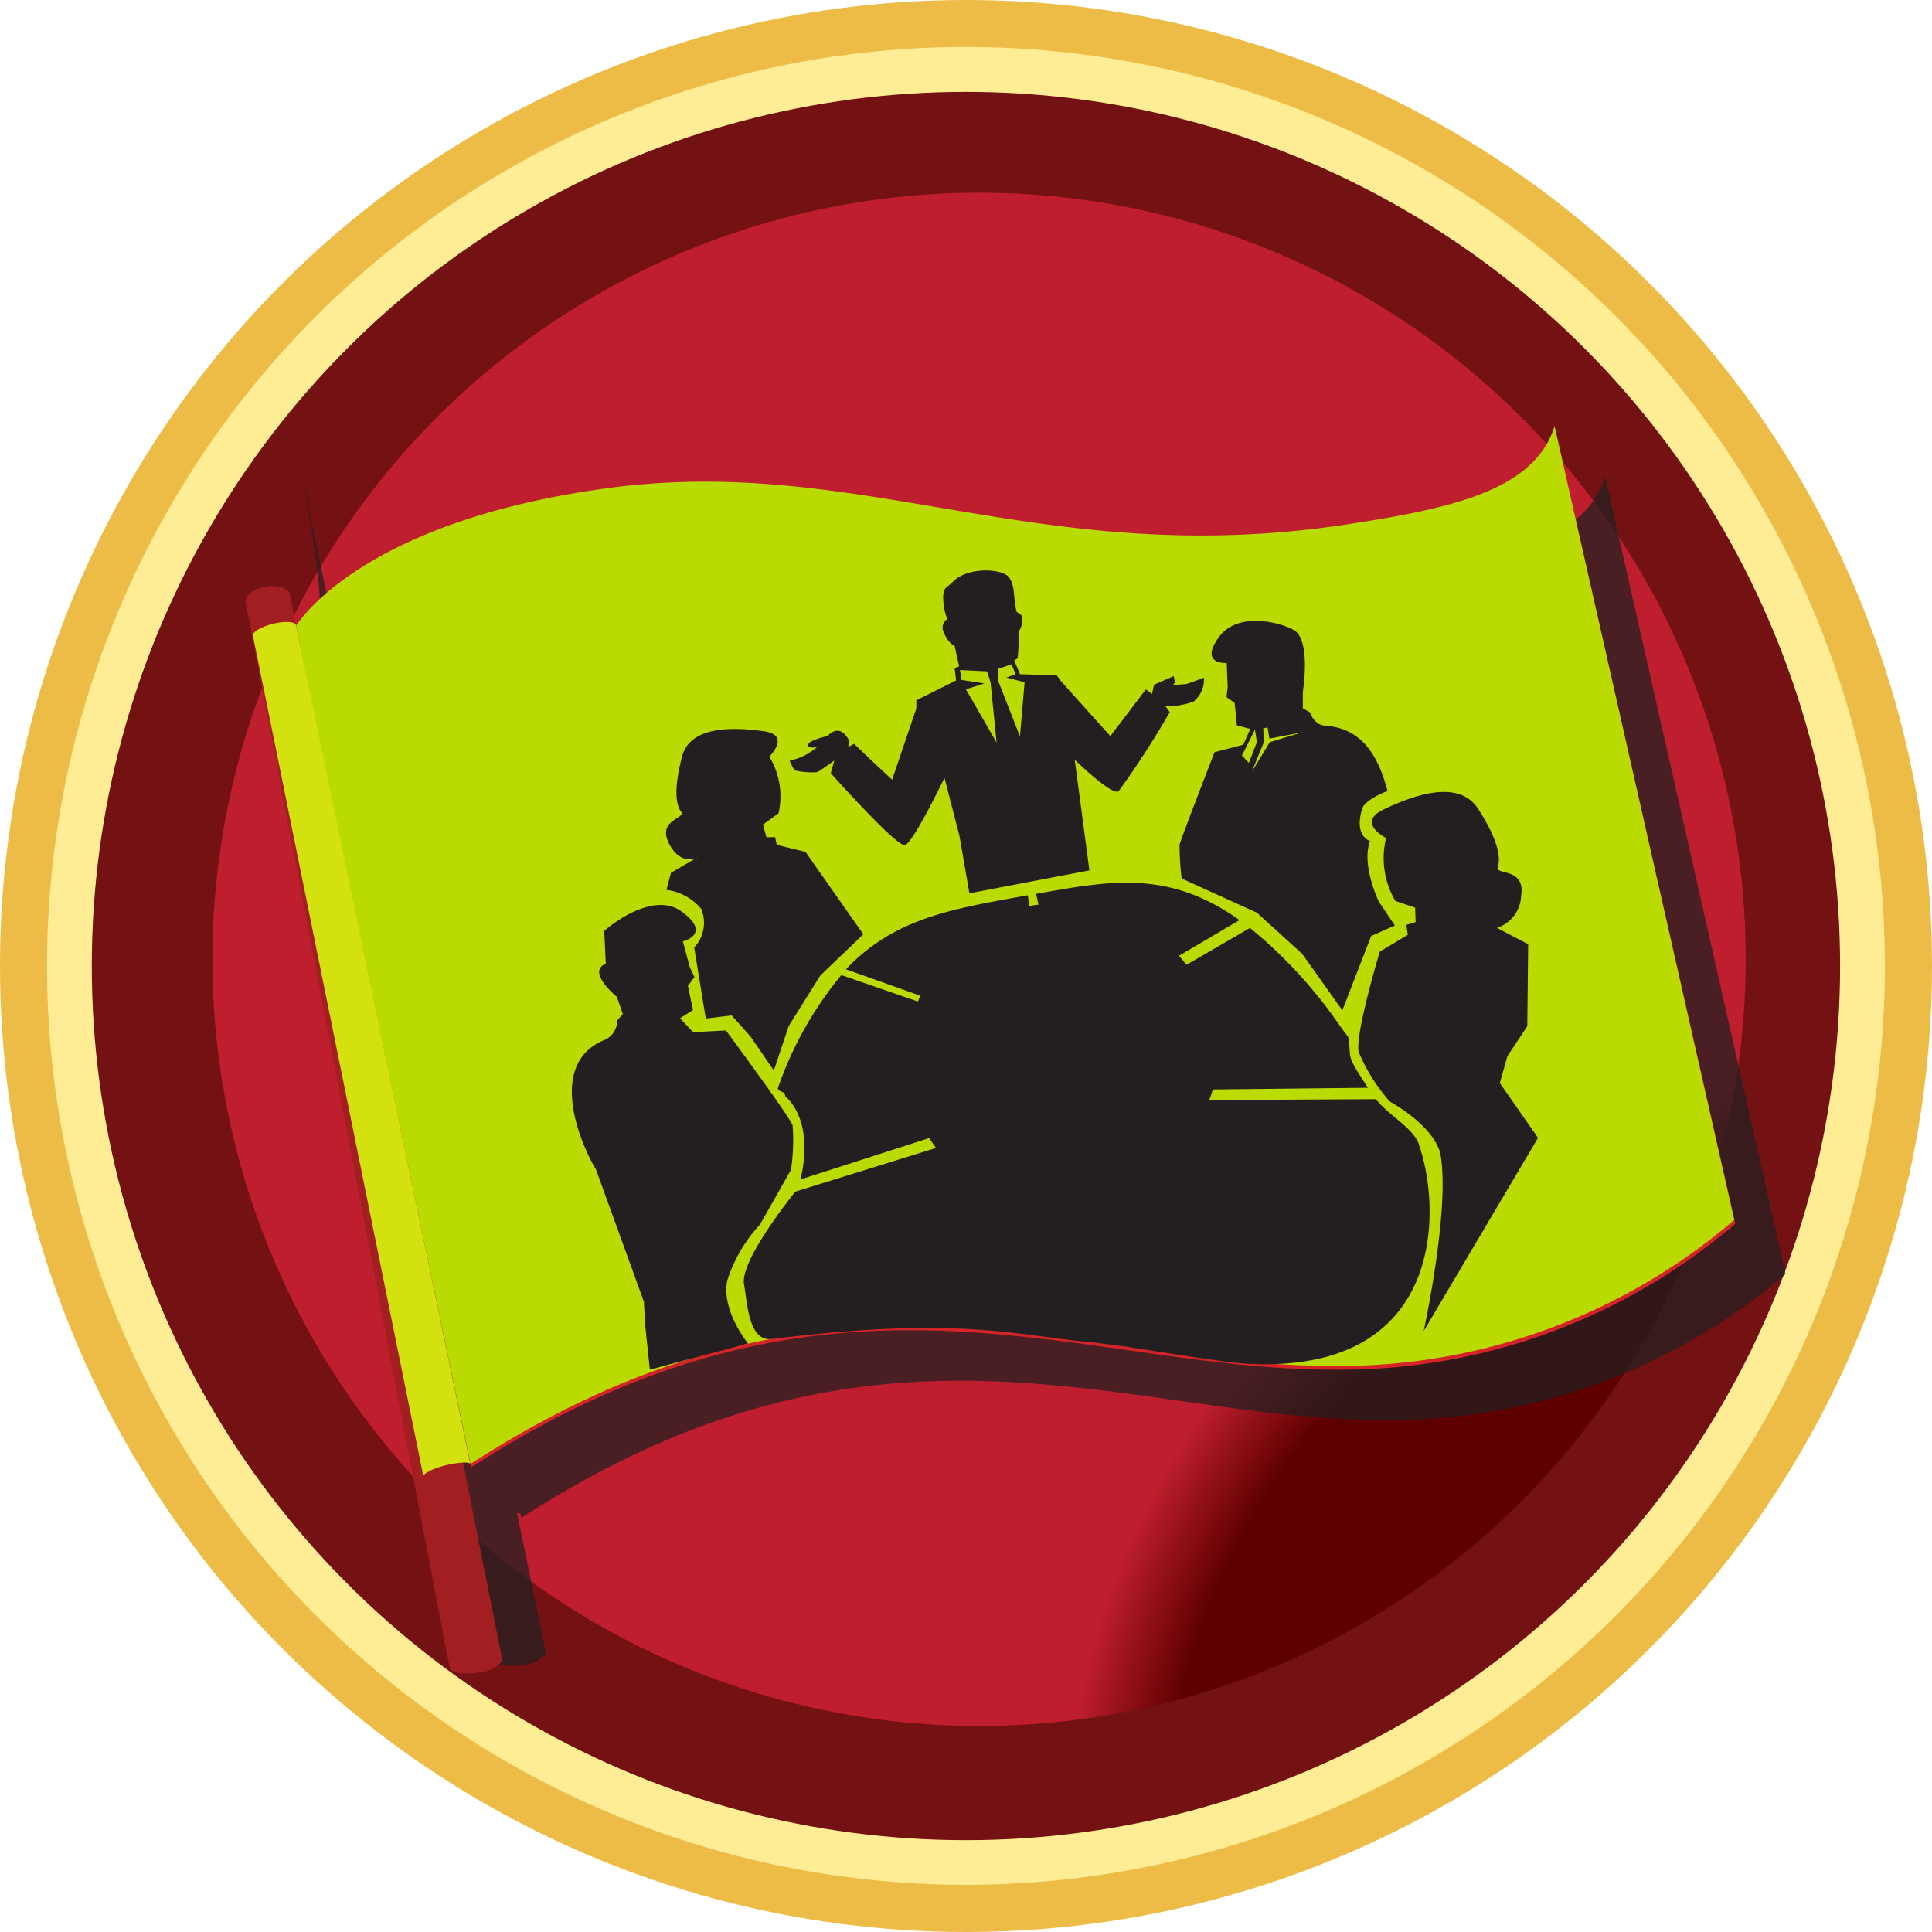 <svg xmlns="http://www.w3.org/2000/svg" xmlns:xlink="http://www.w3.org/1999/xlink" width="100" height="100" viewBox="0 0 100 100">
  <defs>
    <linearGradient id="linear-gradient" x1="-1.069" y1="2.525" x2="-1.069" y2="2.53" gradientUnits="objectBoundingBox">
      <stop offset="0" stop-color="#edbc46"/>
      <stop offset="0.27" stop-color="#eda44c"/>
      <stop offset="0.61" stop-color="#c48031"/>
      <stop offset="0.8" stop-color="#d89d3b"/>
      <stop offset="1" stop-color="#ffed95"/>
    </linearGradient>
    <linearGradient id="linear-gradient-2" x1="-1.138" y1="2.629" x2="-1.133" y2="2.629" xlink:href="#linear-gradient"/>
    <radialGradient id="radial-gradient" cx="0.484" cy="0.511" r="0.499" gradientTransform="matrix(1, -0.002, -0.002, -1, 0.006, 5.472)" gradientUnits="objectBoundingBox">
      <stop offset="0" stop-color="#7d1416"/>
      <stop offset="0.09" stop-color="#981819"/>
      <stop offset="0.26" stop-color="#c61f1f"/>
      <stop offset="0.39" stop-color="#e22323"/>
      <stop offset="0.46" stop-color="#ed2524"/>
      <stop offset="0.87" stop-color="#ec1e24"/>
      <stop offset="0.89" stop-color="#db1c22"/>
      <stop offset="0.94" stop-color="#a41619"/>
      <stop offset="0.98" stop-color="#811214"/>
      <stop offset="1" stop-color="#741112"/>
    </radialGradient>
    <radialGradient id="radial-gradient-2" cx="0.5" cy="0.529" r="0.5" gradientTransform="matrix(0.006, -1, -1, -0.006, 1.578, 1.588)" gradientUnits="objectBoundingBox">
      <stop offset="0" stop-color="#5e0000"/>
      <stop offset="0.61" stop-color="#5e0000"/>
      <stop offset="0.87" stop-color="#5e0000"/>
      <stop offset="1" stop-color="#be1e2d"/>
    </radialGradient>
    <linearGradient id="linear-gradient-3" x1="-1.625" y1="4.274" x2="-1.618" y2="4.276" gradientUnits="objectBoundingBox">
      <stop offset="0" stop-color="#4d1211"/>
      <stop offset="0.02" stop-color="#521312"/>
      <stop offset="0.04" stop-color="#601414"/>
      <stop offset="0.06" stop-color="#781718"/>
      <stop offset="0.08" stop-color="#991b1d"/>
      <stop offset="0.11" stop-color="#c32024"/>
      <stop offset="0.12" stop-color="#d82327"/>
      <stop offset="0.29" stop-color="#ae524f"/>
      <stop offset="0.43" stop-color="#912829"/>
      <stop offset="0.5" stop-color="#851719"/>
      <stop offset="0.78" stop-color="#d52427"/>
    </linearGradient>
    <linearGradient id="linear-gradient-4" x1="-1.625" y1="4.278" x2="-1.618" y2="4.279" gradientUnits="objectBoundingBox">
      <stop offset="0" stop-color="#b9db01"/>
      <stop offset="0.03" stop-color="#b7da06"/>
      <stop offset="0.06" stop-color="#b1d614"/>
      <stop offset="0.09" stop-color="#a8d12c"/>
      <stop offset="0.12" stop-color="#9ecb43"/>
      <stop offset="0.29" stop-color="#e4e416"/>
      <stop offset="0.4" stop-color="#cadf0a"/>
      <stop offset="0.5" stop-color="#b9db01"/>
      <stop offset="0.7" stop-color="#b9db01"/>
    </linearGradient>
    <linearGradient id="linear-gradient-5" x1="-8.639" y1="3.937" x2="-8.638" y2="3.937" gradientUnits="objectBoundingBox">
      <stop offset="0" stop-color="#9f1d21"/>
      <stop offset="0.12" stop-color="#a21e21"/>
      <stop offset="0.29" stop-color="#994845"/>
      <stop offset="0.6" stop-color="#7f2222"/>
      <stop offset="0.78" stop-color="#731112"/>
      <stop offset="0.85" stop-color="#761213"/>
      <stop offset="0.9" stop-color="#811517"/>
      <stop offset="0.96" stop-color="#931a1c"/>
      <stop offset="0.99" stop-color="#a21e21"/>
    </linearGradient>
  </defs>
  <g id="team-collaboration-path" transform="translate(50 50)">
    <g id="PathwaysPaths" transform="translate(-50 -50)">
      <g id="PathwaysPaths-Copy">
        <g id="TeamCollaborationPath">
          <g id="Team-Collaboration-Path-2" data-name="Team-Collaboration-Path">
            <circle id="Oval" cx="50" cy="50" r="50" fill="url(#linear-gradient)"/>
            <path id="Shape" d="M99.873,52.311A47.563,47.563,0,1,1,85.944,18.675,47.565,47.565,0,0,1,99.873,52.311Z" transform="translate(-2.312 -2.31)" fill="url(#linear-gradient-2)"/>
            <circle id="Oval-2" data-name="Oval" cx="45.246" cy="45.246" r="45.246" transform="translate(4.751 4.755)" fill="url(#radial-gradient)"/>
            <circle id="Oval-3" data-name="Oval" cx="39.682" cy="39.682" r="39.682" transform="translate(10.995 9.973)" fill="url(#radial-gradient-2)"/>
            <g id="Group" transform="translate(12.72 22.057)">
              <g id="Shape-2" data-name="Shape" transform="translate(2.611 2.418)" opacity="0.75">
                <path id="Path_73231" data-name="Path 73231" d="M35.015,58.841s3.133-5.436,16.226-7.179c13.19-1.754,22.374,4.287,38.169,1.887,5.569-.846,9.718-1.795,10.769-5.087l9.3,41.092A31.394,31.394,0,0,1,88.6,97.108c-13.19,0-25.872-7.026-44.554,5.067Z" transform="translate(-32.39 -48.086)" fill="#231f20"/>
                <path id="Path_73232" data-name="Path 73232" d="M34.935,58.486s3.133-5.436,16.226-7.179C64.345,49.558,73.535,55.6,89.325,53.2c5.574-.846,9.744-1.8,10.769-5.087l9.3,41.087a31.389,31.389,0,0,1-20.877,7.554c-13.185,0-25.872-7.021-44.554,5.067Z" transform="translate(-32.351 -47.915)" fill="#231f20"/>
                <path id="Path_73233" data-name="Path 73233" d="M30.17,47.728s1.669,8.294.638,8.525-.908.841-.908.841l10.187,52.07c0,.2.482.431,1.631.241a1.62,1.62,0,0,0,1.108-.59Z" transform="translate(-29.896 -47.728)" fill="#231f20"/>
                <path id="Path_73234" data-name="Path 73234" d="M40.615,111.51c.662-.154,1.205-.185,1.256-.062L32.831,68h0c-.092-.164-.605-.185-1.195-.036s-1.087.431-1.026.621l8.831,43.5C39.41,111.956,39.938,111.669,40.615,111.51Z" transform="translate(-30.241 -57.539)" fill="#231f20"/>
                <g id="Group_5158" data-name="Group 5158" transform="translate(16.865 7.674)">
                  <path id="Path_73235" data-name="Path 73235" d="M96.692,67.477l.056,1.246-.062.513.415.3L97.22,70.7l.7.185-.41.821-1.487.39s-1.795,4.615-1.81,4.779a15.219,15.219,0,0,0,.1,1.749L98.2,80.395l2.349,2.133,2.077,2.923,1.492-3.846,1.226-.544-.831-1.236s-.923-1.913-.451-3.128c-.9-.385-.395-1.713-.395-1.713.087-.292.785-.7,1.3-.877-.421-1.59-1.174-3.256-3.236-3.385-.569-.036-.774-.687-.774-.687l-.344-.205v-.856s.405-2.482-.359-3.123c-.385-.333-2.9-1.174-3.974.277S96.692,67.477,96.692,67.477Zm1.882,3.395.226-.041.1.579,1.728-.354-1.708.513-.933,1.538.626-1.538Zm-.323.718-.421,1.077-.354-.39.667-1.338ZM110.84,89.23l.395-1.4,1-1.538.046-4.246-1.615-.846a1.817,1.817,0,0,0,1.246-1.682c.221-1.477-1.374-1.026-1.21-1.482s0-1.436-1.026-3.01-3.446-.646-4.887.041.133,1.477.133,1.477a4.386,4.386,0,0,0,.472,3.256l1.026.349.026.744-.477.154.072.513-1.446.877S103.3,86.718,103.5,87.63a9.008,9.008,0,0,0,1.615,2.538s2.282,1.231,2.615,2.718c.513,2.831-.867,9.169-.867,9.169l5.923-10.005ZM69.3,77.559l-1.359.795s-.1.359-.236.882a2.837,2.837,0,0,1,1.8.979,1.856,1.856,0,0,1-.364,2l.272,1.672.328,2.01,1.349-.164.979,1.1,1.2,1.749.769-2.3,1.631-2.61L77.9,81.533l-2.99-4.267-1.487-.359-.072-.441h-.456l-.185-.646.81-.585A3.968,3.968,0,0,0,73.04,72.3s1.138-1.108-.292-1.313-3.785-.338-4.226,1.292-.328,2.513-.056,2.877-1.226.4-.641,1.61S69.3,77.559,69.3,77.559ZM106.666,92.43c-.318-.908-1.569-1.5-2.236-2.364l-8.631.051q.1-.272.185-.554l8.031-.082c-1.256-1.882-.805-1.462-1.026-2.641-.559-.723-.867-1.241-1.446-1.949a23.784,23.784,0,0,0-3.636-3.682l-3.3,1.9c-.123-.164-.256-.318-.39-.472l3.133-1.841c-3.646-2.605-6.667-2.051-10.528-1.364l.128.564h-.062c-.144.026-.277.062-.415.092l-.067-.569c-3.887.708-6.892,1.164-9.415,3.831l3.841,1.328-.123.3L76.753,83.62a18.916,18.916,0,0,0-3.277,5.821c-.087.226.441.195.354.436,1.364,1.241,1.026,3.421.8,4.328L81.3,92.056a6.154,6.154,0,0,0,.354.513L74.363,94.8c-.61.769-2.862,3.687-2.656,4.805.174.938.236,2.969,1.436,2.826,9.533-1.174,12.241-.267,16.559.169h.072l1.621.21h0c2.113.318,5.205.831,6.338.9,10.272.6,10.087-7.954,8.913-11.277ZM75.456,73.118c.205-.113.877-.6.877-.6l-.179.656s3.436,3.841,3.867,3.718,2.051-3.482,2.051-3.482l.81,3.031.513,2.964L89.61,78.22l-.764-5.728s1.913,1.862,2.267,1.631a46.129,46.129,0,0,0,2.651-4.1l-.221-.308a4.019,4.019,0,0,0,1.451-.236,1.483,1.483,0,0,0,.544-1.231,6.921,6.921,0,0,1-.979.328l-.621.046.092-.128-.051-.333-1.026.451-.092.472-.328-.236L90.7,71.261,88.133,68.42l-.221-.3-1.9-.056-.3-.718.169-.1a12.1,12.1,0,0,0,.072-1.328c0-.2.128-.133.179-.656.031-.364-.272-.328-.308-.467-.179-.7-.051-1.246-.374-1.733s-2.174-.564-2.9.21c-.313.328-.462.236-.513.713a3.288,3.288,0,0,0,.205,1.226.513.513,0,0,0-.185.656c.241.626.564.723.564.723l.236,1.067-.231.1.072.631L80.645,69.41v.426l-1.282,3.687L78.23,72.441l-.815-.779-.318.164.067-.3s-.415-1.026-1.128-.272c-1.631.364-.908.774-.487.513a3.021,3.021,0,0,1-1.421.749c-.164-.062.2.513.2.513A3.645,3.645,0,0,0,75.456,73.118Zm9.4-5.328.682-.236.205.513-.477.169.944.246-.221,2.831-1.138-2.918Zm-.59.128.179.554.318,3.133L83.169,68.83l.949-.308-1.179-.174-.082-.513ZM70.84,99.441a7.732,7.732,0,0,1,1.7-2.908L74.138,93.7a10.644,10.644,0,0,0,.087-2.3c-.185-.513-3.456-4.9-3.456-4.9l-1.7.082-.672-.718.672-.426-.277-1.267.344-.456-.241-.513-.359-1.338s1.538-.364-.062-1.538-4.015.99-4.015.99l.082,1.7c-1.026.41.579,1.713.579,1.713l.3.892-.292.328a1.088,1.088,0,0,1-.59.985c-3.3,1.277-1.026,5.918-.513,6.718l2.492,6.856.056,1.138.251,2.379,5.062-1.308S70.522,101,70.84,99.441Z" transform="translate(-62.783 -62.692)" fill="#231f20" fill-rule="evenodd"/>
                </g>
              </g>
              <path id="Shape-3" data-name="Shape" d="M29.915,53.741s3.138-5.431,16.231-7.179C59.33,44.808,68.52,50.849,84.31,48.449c5.569-.846,9.744-1.795,10.769-5.087l9.318,41.1A31.378,31.378,0,0,1,83.52,92.018c-13.185,0-25.877-7.046-44.559,5.062Z" transform="translate(-27.295 -43.183)" fill="url(#linear-gradient-3)"/>
              <path id="Shape-4" data-name="Shape" d="M29.835,53.391s3.138-5.436,16.226-7.179C59.25,44.458,68.435,50.5,84.23,48.1,89.8,47.253,93.973,46.3,95,43.012L104.3,84.1a31.394,31.394,0,0,1-20.882,7.554c-13.19,0-25.851-7.021-44.523,5.072Z" transform="translate(-27.256 -43.012)" fill="url(#linear-gradient-4)"/>
              <path id="Shape-5" data-name="Shape" d="M27.067,59.48s-.323-.513-1.354-.277-.9.836-.9.836l10.544,55.085c0,.195.477.426,1.631.236a1.627,1.627,0,0,0,1.108-.585Z" transform="translate(-24.805 -50.87)" fill="url(#linear-gradient-5)"/>
              <path id="Shape-6" data-name="Shape" d="M35.525,106.418c.667-.154,1.21-.185,1.256-.062L27.745,62.91c-.087-.169-.6-.185-1.19-.041s-1.087.431-1.026.621l8.821,43.5C34.325,106.864,34.853,106.577,35.525,106.418Z" transform="translate(-25.156 -52.638)" fill="#d3e10e"/>
              <g id="gal_copy_4" data-name="gal copy 4" transform="translate(16.874 7.469)">
                <path id="Shape-7" data-name="Shape" d="M91.609,62.369l.051,1.251-.062.513.421.3.118,1.164.692.185-.359.815-1.492.39s-1.79,4.615-1.81,4.785a14.994,14.994,0,0,0,.108,1.749l3.892,1.769,2.349,2.133,2.077,2.923L99.086,76.5l1.226-.544-.831-1.241s-.923-1.913-.451-3.128c-.9-.379-.395-1.708-.395-1.708.082-.3.779-.7,1.3-.882-.426-1.59-1.179-3.251-3.236-3.385-.574-.031-.779-.687-.779-.687l-.369-.21v-.856s.4-2.482-.364-3.123c-.379-.338-2.9-1.174-3.969.277S91.609,62.369,91.609,62.369ZM93.5,65.744l.226-.036.092.574,1.733-.333-1.708.513L92.907,68l.626-1.538Zm-.328.718-.415,1.077-.359-.385.672-1.338Zm12.574,17.646.395-1.4,1.026-1.538.046-4.246-1.615-.846a1.814,1.814,0,0,0,1.251-1.677c.226-1.477-1.379-1.026-1.21-1.487s0-1.436-1.026-3.01-3.446-.641-4.882.046.128,1.477.128,1.477a4.373,4.373,0,0,0,.477,3.256l1.026.349.026.744-.477.149.072.513-1.451.872S98.24,81.59,98.44,82.5a9.274,9.274,0,0,0,1.61,2.564s2.282,1.231,2.621,2.723c.513,2.831-.867,9.164-.867,9.164l5.918-10.005ZM64.2,72.436l-1.354.79-.236.882a2.836,2.836,0,0,1,1.795.979,1.858,1.858,0,0,1-.359,2.005l.272,1.672.328,2.005,1.344-.159.979,1.1,1.2,1.749.769-2.3,1.636-2.615L72.8,76.41l-2.995-4.267-1.487-.364-.082-.395h-.451l-.179-.651.805-.585a3.928,3.928,0,0,0-.477-2.933S69.081,66.1,67.65,65.9s-3.79-.338-4.226,1.292-.333,2.513-.056,2.872-1.231.4-.641,1.615,1.467.774,1.467.774Zm37.369,14.872C101.25,86.4,100,85.8,99.332,84.944l-8.626.046c.067-.179.128-.359.185-.549l8.031-.087c-1.256-1.877-.81-1.462-1.026-2.636-.564-.723-.867-1.241-1.451-1.954a24,24,0,0,0-3.631-3.682L89.527,77.99c-.123-.159-.256-.318-.39-.467l3.133-1.846c-3.651-2.605-6.667-2.051-10.528-1.359l.128.564H81.8a2,2,0,0,0-.415.087l-.067-.579c-3.882.7-6.887,1.159-9.415,3.831l3.846,1.369c-.046.1-.082.2-.123.3l-3.964-1.369a18.679,18.679,0,0,0-3.272,5.821c-.087.226.441.195.354.431,1.359,1.246,1.026,3.426.8,4.328l6.667-2.144q.169.256.354.513l-7.287,2.262c-.61.769-2.862,3.687-2.651,4.805.169.933.231,2.969,1.431,2.821C77.6,96.19,80.3,97.1,84.62,97.534H84.7l1.626.21h0c2.113.318,5.205.831,6.333.892,10.262.564,10.072-7.99,8.908-11.308ZM70.42,68.016c.205-.113.877-.6.877-.6l-.179.656s3.405,3.826,3.836,3.718S77,68.308,77,68.308l.779,3.021.513,2.959,6.21-1.185-.759-5.728s1.913,1.867,2.267,1.636a46.129,46.129,0,0,0,2.651-4.1l-.221-.308a3.993,3.993,0,0,0,1.446-.236,1.457,1.457,0,0,0,.544-1.231c0-.026-.79.313-.974.328l-.621.046.092-.133-.056-.333-1.026.451-.1.472-.323-.231-1.836,2.415L83.03,63.308,82.809,63l-1.9-.051-.3-.718.174-.1a12.133,12.133,0,0,0,.072-1.323c0-.2.128-.138.174-.662.036-.364-.267-.323-.3-.462-.179-.7-.051-1.246-.374-1.733s-2.174-.569-2.908.205c-.313.333-.462.236-.513.713a3.307,3.307,0,0,0,.21,1.231.513.513,0,0,0-.19.656c.246.621.569.723.569.723l.236,1.062-.231.1.072.631L75.543,64.3v.421L74.291,68.41l-1.149-1.072-.815-.785-.313.164.067-.292s-.421-1.026-1.133-.277c-1.626.369-.908.779-.482.513a3.033,3.033,0,0,1-1.426.749c-.159-.067.205.513.205.513A3.8,3.8,0,0,0,70.42,68.016Zm9.374-5.349.682-.231.205.513-.477.169.944.246-.241,2.805-1.144-2.918ZM79.2,62.8l.185.554.313,3.133-1.585-2.754.954-.308-1.179-.179-.087-.513ZM65.758,94.334a7.677,7.677,0,0,1,1.7-2.908l1.6-2.831a10.419,10.419,0,0,0,.082-2.3c-.179-.487-3.451-4.908-3.451-4.908l-1.7.087-.677-.718.672-.426-.262-1.251.338-.456-.241-.513-.359-1.333s1.538-.369-.056-1.538-4.015.995-4.015.995l.082,1.7c-1.026.415.574,1.713.574,1.713l.308.892-.292.328a1.1,1.1,0,0,1-.59.985c-3.308,1.282-1.026,5.923-.513,6.718l2.487,6.862.056,1.133.251,2.379,5.082-1.354S65.44,95.9,65.758,94.334Z" transform="translate(-57.709 -57.577)" fill="#231f20" fill-rule="evenodd"/>
              </g>
            </g>
          </g>
        </g>
      </g>
    </g>
  </g>
</svg>

